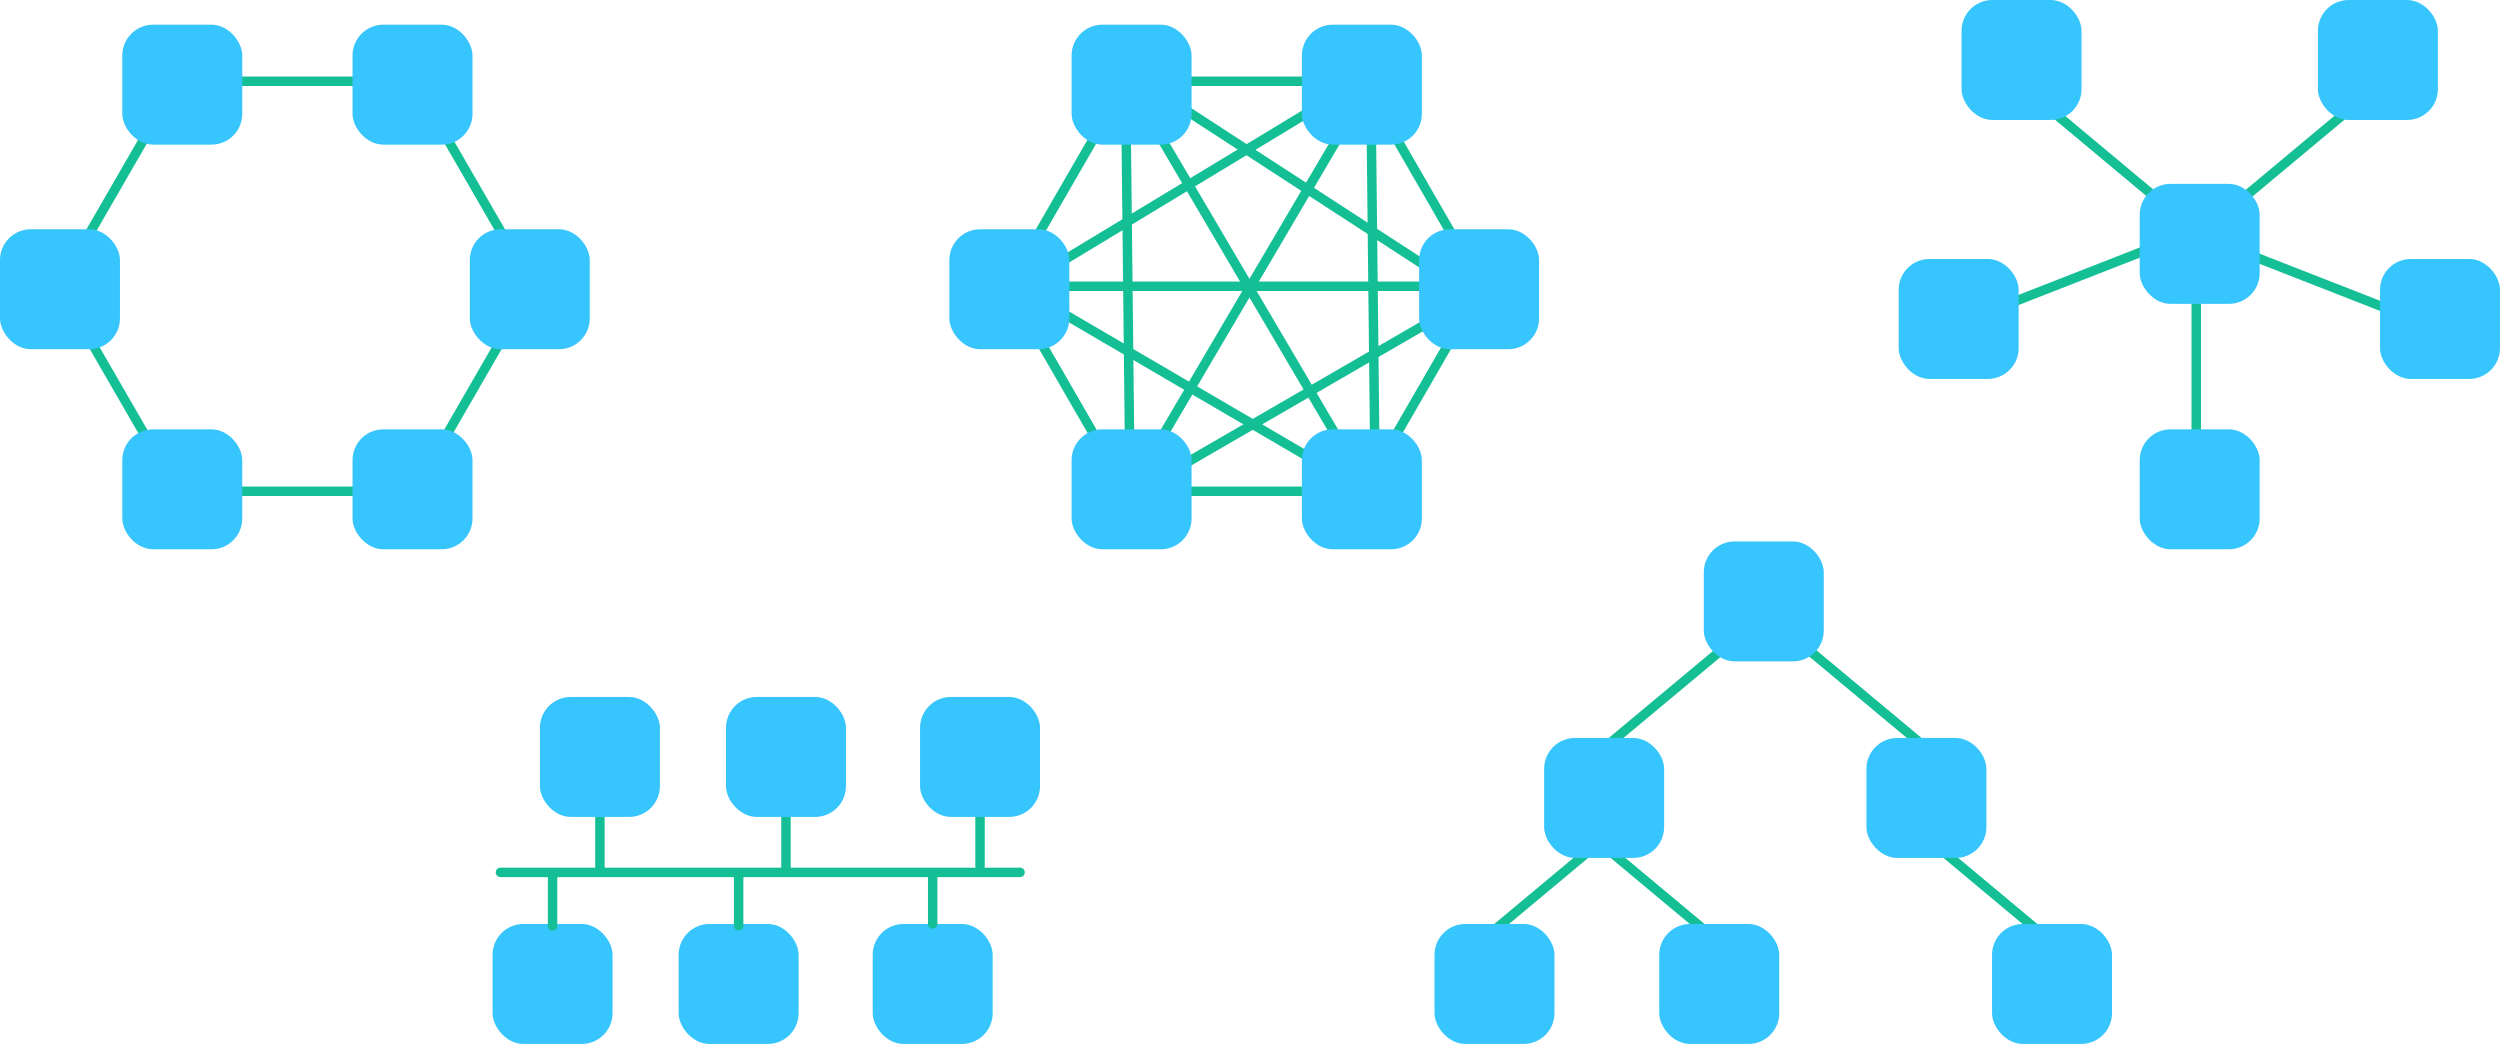 <svg id="Layer_1" data-name="Layer 1" xmlns="http://www.w3.org/2000/svg" width="528.04" height="220.5" viewBox="0 0 528.04 220.5"><defs><style>.cls-1{fill:#37c5fd;}.cls-2{fill:none;stroke:#14bf96;stroke-linecap:round;stroke-miterlimit:10;stroke-width:2px;}</style></defs><title>network topologies</title><rect class="cls-1" x="104.04" y="195.16" width="25.34" height="25.34" rx="6.51"/><rect class="cls-1" x="143.34" y="195.16" width="25.34" height="25.34" rx="6.51"/><rect class="cls-1" x="184.33" y="195.16" width="25.34" height="25.34" rx="6.51"/><line class="cls-2" x1="215.45" y1="184.26" x2="105.7" y2="184.26"/><line class="cls-2" x1="126.71" y1="183.34" x2="126.71" y2="172.63"/><line class="cls-2" x1="166.01" y1="183.27" x2="166.01" y2="172.56"/><line class="cls-2" x1="207" y1="182.91" x2="207" y2="172.21"/><rect class="cls-1" x="114.04" y="147.21" width="25.34" height="25.34" rx="6.51"/><rect class="cls-1" x="153.34" y="147.21" width="25.34" height="25.34" rx="6.51"/><rect class="cls-1" x="194.33" y="147.21" width="25.34" height="25.34" rx="6.51"/><line class="cls-2" x1="116.71" y1="195.57" x2="116.71" y2="184.86"/><line class="cls-2" x1="156.01" y1="195.5" x2="156.01" y2="184.8"/><line class="cls-2" x1="197" y1="195.15" x2="197" y2="184.44"/><line class="cls-2" x1="497.14" y1="22.36" x2="472.28" y2="43.11"/><line class="cls-2" x1="432.1" y1="22.36" x2="456.95" y2="43.11"/><line class="cls-2" x1="505.87" y1="65.84" x2="471.04" y2="52.22"/><line class="cls-2" x1="463.88" y1="93.55" x2="463.88" y2="63.9"/><line class="cls-2" x1="420" y1="65.84" x2="454.84" y2="52.22"/><rect class="cls-1" x="451.94" y="38.84" width="25.34" height="25.34" rx="6.51"/><rect class="cls-1" x="414.31" width="25.34" height="25.34" rx="6.51"/><rect class="cls-1" x="489.58" width="25.34" height="25.34" rx="6.51"/><rect class="cls-1" x="401.03" y="54.7" width="25.34" height="25.34" rx="6.51"/><rect class="cls-1" x="451.94" y="90.68" width="25.34" height="25.34" rx="6.51"/><rect class="cls-1" x="502.7" y="54.7" width="25.34" height="25.34" rx="6.51"/><polygon class="cls-2" points="87.46 17.17 37.46 17.17 12.46 60.47 37.46 103.77 87.46 103.77 112.46 60.47 87.46 17.17"/><rect class="cls-1" x="25.83" y="5.21" width="25.34" height="25.34" rx="6.51"/><rect class="cls-1" x="74.46" y="5.21" width="25.34" height="25.34" rx="6.51"/><rect class="cls-1" x="99.23" y="48.42" width="25.34" height="25.34" rx="6.51"/><rect class="cls-1" x="74.46" y="90.68" width="25.34" height="25.34" rx="6.51"/><rect class="cls-1" x="25.83" y="90.68" width="25.34" height="25.34" rx="6.51"/><rect class="cls-1" y="48.42" width="25.34" height="25.34" rx="6.51"/><line class="cls-2" x1="214.17" y1="60.47" x2="313.89" y2="60.47"/><line class="cls-2" x1="238.9" y1="103.36" x2="288.91" y2="18.37"/><line class="cls-2" x1="288.91" y1="103.36" x2="238.9" y2="18.37"/><polygon class="cls-2" points="287.98 17.17 237.98 17.17 212.98 60.47 237.98 103.77 287.98 103.77 312.98 60.47 287.98 17.17"/><line class="cls-2" x1="238.7" y1="104.09" x2="237.74" y2="16.73"/><line class="cls-2" x1="311.28" y1="62.78" x2="238.91" y2="15.78"/><line class="cls-2" x1="290.76" y1="104.93" x2="215.61" y2="60.99"/><rect class="cls-1" x="226.34" y="5.21" width="25.34" height="25.34" rx="6.51"/><line class="cls-2" x1="290.49" y1="104.76" x2="289.53" y2="17.39"/><rect class="cls-1" x="274.98" y="90.68" width="25.34" height="25.34" rx="6.51"/><line class="cls-2" x1="213.32" y1="61.84" x2="289.51" y2="15.75"/><rect class="cls-1" x="200.52" y="48.42" width="25.34" height="25.34" rx="6.51"/><rect class="cls-1" x="274.98" y="5.21" width="25.34" height="25.34" rx="6.51"/><line class="cls-2" x1="239.64" y1="104.09" x2="312.81" y2="61.71"/><rect class="cls-1" x="299.74" y="48.42" width="25.34" height="25.34" rx="6.51"/><rect class="cls-1" x="226.34" y="90.68" width="25.34" height="25.34" rx="6.51"/><line class="cls-2" x1="405.35" y1="156.74" x2="380.49" y2="136"/><line class="cls-2" x1="340.3" y1="156.74" x2="365.16" y2="136"/><rect class="cls-1" x="359.87" y="114.36" width="25.34" height="25.34" rx="6.51"/><line class="cls-2" x1="313.59" y1="198.15" x2="338.45" y2="177.4"/><line class="cls-2" x1="362.05" y1="198.15" x2="337.19" y2="177.4"/><line class="cls-2" x1="432.34" y1="198.15" x2="407.49" y2="177.4"/><rect class="cls-1" x="326.15" y="155.87" width="25.34" height="25.34" rx="6.51"/><rect class="cls-1" x="394.22" y="155.87" width="25.34" height="25.34" rx="6.51"/><rect class="cls-1" x="302.99" y="195.16" width="25.34" height="25.34" rx="6.51"/><rect class="cls-1" x="350.46" y="195.16" width="25.34" height="25.34" rx="6.51"/><rect class="cls-1" x="420.75" y="195.16" width="25.34" height="25.34" rx="6.51"/></svg>